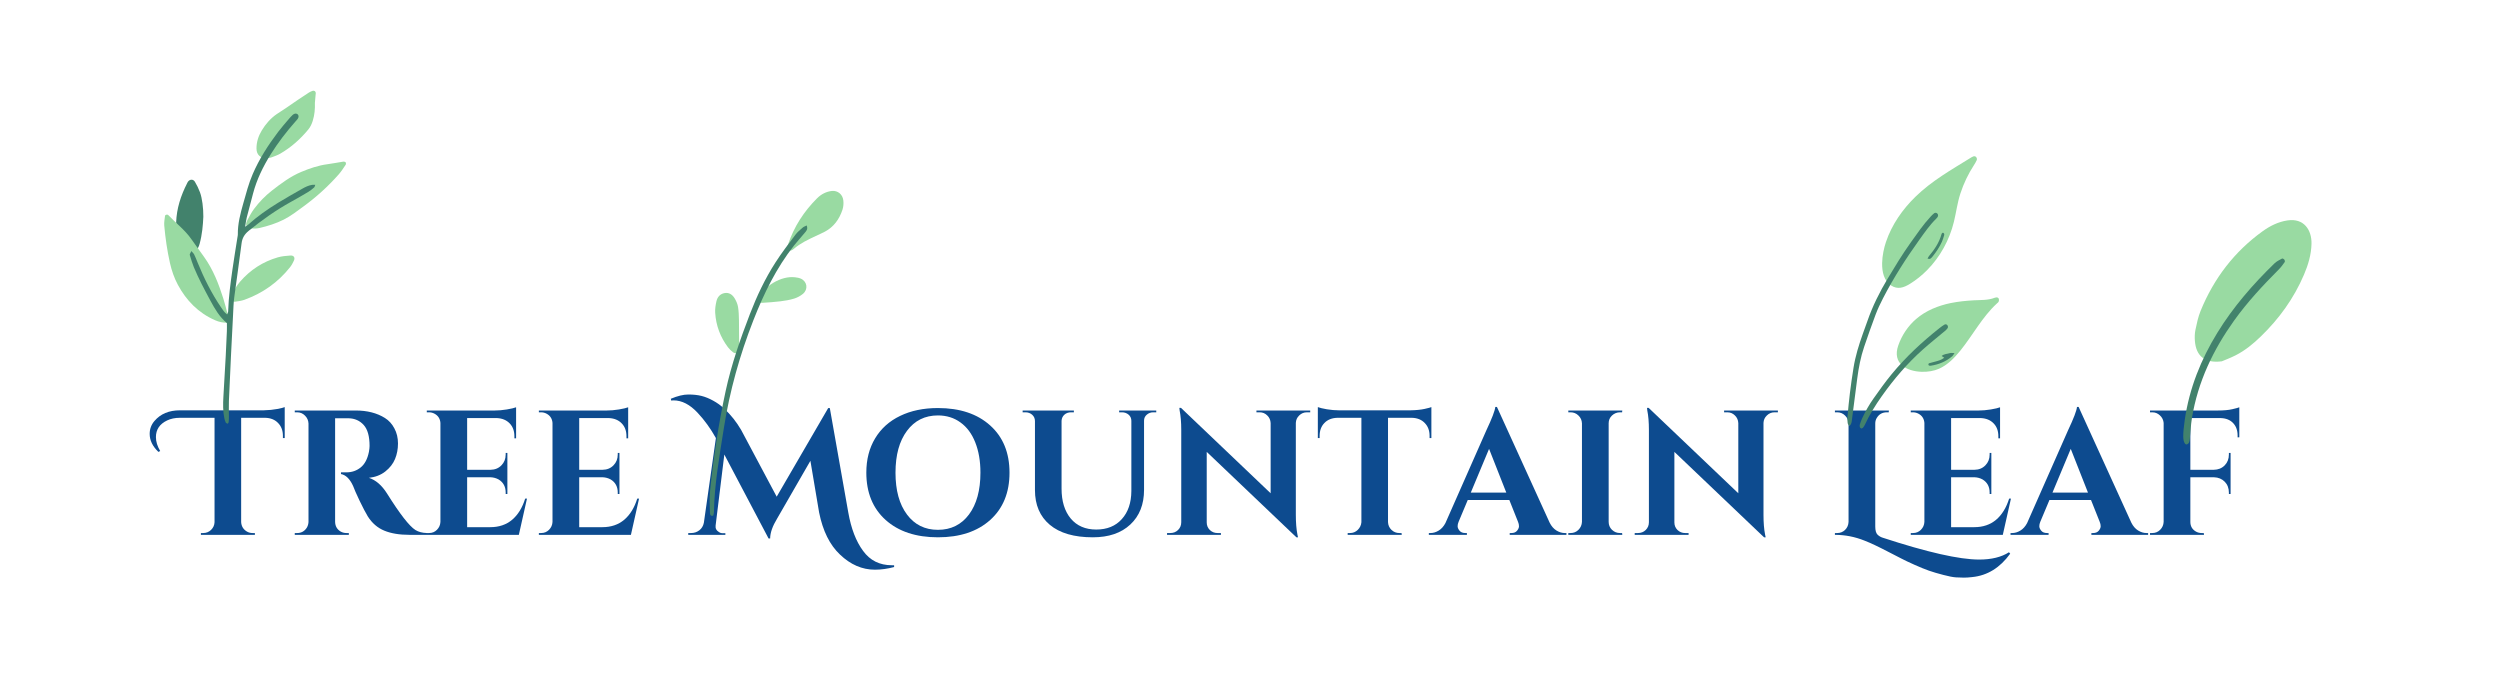 <svg xmlns="http://www.w3.org/2000/svg" xmlns:xlink="http://www.w3.org/1999/xlink" width="550" zoomAndPan="magnify" viewBox="0 0 412.5 112.5" height="150" preserveAspectRatio="xMidYMid meet" version="1.0"><defs><g/><clipPath id="2b4612a77f"><path d="M 27.059 35 L 38 35 L 38 54 L 27.059 54 Z M 27.059 35 " clip-rule="nonzero"/></clipPath><clipPath id="94ae7e6334"><path d="M 40 26 L 57.105 26 L 57.105 38 L 40 38 Z M 40 26 " clip-rule="nonzero"/></clipPath><clipPath id="07517d75e5"><path d="M 42 14.855 L 53 14.855 L 53 27 L 42 27 Z M 42 14.855 " clip-rule="nonzero"/></clipPath><clipPath id="fe4fdf86e7"><path d="M 31 18 L 53 18 L 53 69.945 L 31 69.945 Z M 31 18 " clip-rule="nonzero"/></clipPath><clipPath id="51d6197add"><path d="M 129 31 L 140 31 L 140 42 L 129 42 Z M 129 31 " clip-rule="nonzero"/></clipPath><clipPath id="5c204ad53e"><path d="M 119.379 30.145 L 139.363 31.512 L 135.605 86.477 L 115.617 85.109 Z M 119.379 30.145 " clip-rule="nonzero"/></clipPath><clipPath id="a2384971b9"><path d="M 119.379 30.145 L 139.363 31.512 L 135.605 86.477 L 115.617 85.109 Z M 119.379 30.145 " clip-rule="nonzero"/></clipPath><clipPath id="cce20e0bcd"><path d="M 119.379 30.145 L 139.363 31.512 L 135.605 86.477 L 115.617 85.109 Z M 119.379 30.145 " clip-rule="nonzero"/></clipPath><clipPath id="81344cd70e"><path d="M 117 48 L 122 48 L 122 59 L 117 59 Z M 117 48 " clip-rule="nonzero"/></clipPath><clipPath id="8597ddfd0e"><path d="M 119.379 30.145 L 139.363 31.512 L 135.605 86.477 L 115.617 85.109 Z M 119.379 30.145 " clip-rule="nonzero"/></clipPath><clipPath id="6801ca804b"><path d="M 119.379 30.145 L 139.363 31.512 L 135.605 86.477 L 115.617 85.109 Z M 119.379 30.145 " clip-rule="nonzero"/></clipPath><clipPath id="753cf9429e"><path d="M 119.379 30.145 L 139.363 31.512 L 135.605 86.477 L 115.617 85.109 Z M 119.379 30.145 " clip-rule="nonzero"/></clipPath><clipPath id="861dd29e50"><path d="M 124 45 L 134 45 L 134 50 L 124 50 Z M 124 45 " clip-rule="nonzero"/></clipPath><clipPath id="4b3275377d"><path d="M 119.379 30.145 L 139.363 31.512 L 135.605 86.477 L 115.617 85.109 Z M 119.379 30.145 " clip-rule="nonzero"/></clipPath><clipPath id="98844304dd"><path d="M 119.379 30.145 L 139.363 31.512 L 135.605 86.477 L 115.617 85.109 Z M 119.379 30.145 " clip-rule="nonzero"/></clipPath><clipPath id="5fb3a163e0"><path d="M 119.379 30.145 L 139.363 31.512 L 135.605 86.477 L 115.617 85.109 Z M 119.379 30.145 " clip-rule="nonzero"/></clipPath><clipPath id="0c1991c188"><path d="M 117 37 L 134 37 L 134 86 L 117 86 Z M 117 37 " clip-rule="nonzero"/></clipPath><clipPath id="d1a95548a3"><path d="M 119.379 30.145 L 139.363 31.512 L 135.605 86.477 L 115.617 85.109 Z M 119.379 30.145 " clip-rule="nonzero"/></clipPath><clipPath id="7135ca3fd4"><path d="M 119.379 30.145 L 139.363 31.512 L 135.605 86.477 L 115.617 85.109 Z M 119.379 30.145 " clip-rule="nonzero"/></clipPath><clipPath id="8b48f0a6f2"><path d="M 119.379 30.145 L 139.363 31.512 L 135.605 86.477 L 115.617 85.109 Z M 119.379 30.145 " clip-rule="nonzero"/></clipPath><clipPath id="a27c4589d6"><path d="M 310 25.691 L 327 25.691 L 327 48 L 310 48 Z M 310 25.691 " clip-rule="nonzero"/></clipPath><clipPath id="83062a3c1e"><path d="M 312 49 L 329.844 49 L 329.844 62 L 312 62 Z M 312 49 " clip-rule="nonzero"/></clipPath><clipPath id="ed9862cadb"><path d="M 304.805 35 L 320 35 L 320 70.77 L 304.805 70.77 Z M 304.805 35 " clip-rule="nonzero"/></clipPath><clipPath id="76e8285d79"><path d="M 306 53 L 322 53 L 322 70.77 L 306 70.77 Z M 306 53 " clip-rule="nonzero"/></clipPath><clipPath id="92c5f673ea"><path d="M 362 36 L 382 36 L 382 60 L 362 60 Z M 362 36 " clip-rule="nonzero"/></clipPath><clipPath id="a3cf11aad9"><path d="M 356.324 38.641 L 381.203 35.797 L 385.184 70.629 L 360.301 73.473 Z M 356.324 38.641 " clip-rule="nonzero"/></clipPath><clipPath id="4363ea471b"><path d="M 356.324 38.641 L 381.203 35.797 L 385.184 70.629 L 360.301 73.473 Z M 356.324 38.641 " clip-rule="nonzero"/></clipPath><clipPath id="c54e103043"><path d="M 356.324 38.641 L 381.203 35.797 L 385.184 70.629 L 360.301 73.473 Z M 356.324 38.641 " clip-rule="nonzero"/></clipPath><clipPath id="a2777d8896"><path d="M 360 42 L 378 42 L 378 74 L 360 74 Z M 360 42 " clip-rule="nonzero"/></clipPath><clipPath id="d4a629066b"><path d="M 356.324 38.641 L 381.203 35.797 L 385.184 70.629 L 360.301 73.473 Z M 356.324 38.641 " clip-rule="nonzero"/></clipPath><clipPath id="4b0eb9049d"><path d="M 356.324 38.641 L 381.203 35.797 L 385.184 70.629 L 360.301 73.473 Z M 356.324 38.641 " clip-rule="nonzero"/></clipPath><clipPath id="8c17c86a0d"><path d="M 356.324 38.641 L 381.203 35.797 L 385.184 70.629 L 360.301 73.473 Z M 356.324 38.641 " clip-rule="nonzero"/></clipPath></defs><g fill="#0d4b8f" fill-opacity="1"><g transform="translate(26.868, 88.249)"><g><path d="M -0.734 -13.688 C -1.691 -14.602 -2.172 -15.594 -2.172 -16.656 C -2.172 -17.469 -1.906 -18.18 -1.375 -18.797 C -0.375 -19.961 1.02 -20.547 2.812 -20.547 L 16.625 -20.547 C 17.477 -20.566 18.227 -20.641 18.875 -20.766 C 19.52 -20.891 19.93 -20.992 20.109 -21.078 L 20.109 -15.969 L 19.812 -15.969 L 19.812 -16.328 C 19.812 -17.203 19.547 -17.91 19.016 -18.453 C 18.492 -19.004 17.785 -19.289 16.891 -19.312 L 12.922 -19.312 L 12.922 -2.109 C 12.961 -1.41 13.285 -0.883 13.891 -0.531 C 14.172 -0.375 14.477 -0.297 14.812 -0.297 L 15.188 -0.297 L 15.188 0 L 6.281 0 L 6.281 -0.297 L 6.656 -0.297 C 7.164 -0.297 7.598 -0.469 7.953 -0.812 C 8.316 -1.164 8.508 -1.586 8.531 -2.078 L 8.531 -19.312 L 2.812 -19.312 C 2.008 -19.312 1.305 -19.164 0.703 -18.875 C -0.523 -18.289 -1.141 -17.375 -1.141 -16.125 C -1.141 -15.383 -0.906 -14.617 -0.438 -13.828 Z M -0.734 -13.688 "/></g></g></g><g fill="#0d4b8f" fill-opacity="1"><g transform="translate(47.324, 88.249)"><g><path d="M 9.328 -19.234 L 8.062 -19.234 C 8.02 -19.234 7.988 -19.234 7.969 -19.234 L 7.969 -2.141 C 7.988 -1.422 8.301 -0.883 8.906 -0.531 C 9.195 -0.375 9.508 -0.297 9.844 -0.297 L 10.234 -0.297 L 10.234 0 L 1.312 0 L 1.312 -0.297 L 1.703 -0.297 C 2.398 -0.297 2.938 -0.598 3.312 -1.203 C 3.469 -1.473 3.555 -1.773 3.578 -2.109 L 3.578 -18.375 C 3.555 -18.883 3.363 -19.316 3 -19.672 C 2.645 -20.035 2.211 -20.219 1.703 -20.219 L 1.312 -20.219 L 1.312 -20.516 L 11.375 -20.516 C 13.27 -20.516 14.875 -20.102 16.188 -19.281 C 16.844 -18.875 17.363 -18.301 17.75 -17.562 C 18.145 -16.832 18.344 -16.004 18.344 -15.078 C 18.344 -14.148 18.18 -13.297 17.859 -12.516 C 17.535 -11.734 17 -11.047 16.25 -10.453 C 15.5 -9.867 14.598 -9.52 13.547 -9.406 C 14.68 -9.039 15.676 -8.18 16.531 -6.828 C 18.645 -3.453 20.207 -1.441 21.219 -0.797 C 21.727 -0.484 22.363 -0.316 23.125 -0.297 L 23.125 0 L 20.25 0 C 18.594 0 17.207 -0.227 16.094 -0.688 C 14.977 -1.145 14.066 -1.93 13.359 -3.047 C 13.016 -3.617 12.566 -4.473 12.016 -5.609 C 11.473 -6.754 11.113 -7.57 10.938 -8.062 C 10.406 -9.227 9.738 -9.883 8.938 -10.031 L 8.938 -10.312 L 9.844 -10.312 C 10.727 -10.312 11.504 -10.578 12.172 -11.109 C 12.848 -11.641 13.305 -12.5 13.547 -13.688 C 13.617 -14.094 13.656 -14.414 13.656 -14.656 C 13.656 -16.258 13.332 -17.414 12.688 -18.125 C 12.039 -18.844 11.211 -19.211 10.203 -19.234 C 10.004 -19.234 9.711 -19.234 9.328 -19.234 Z M 9.328 -19.234 "/></g></g></g><g fill="#0d4b8f" fill-opacity="1"><g transform="translate(69.187, 88.249)"><g><path d="M 1.609 -0.297 C 2.117 -0.297 2.551 -0.473 2.906 -0.828 C 3.27 -1.191 3.461 -1.629 3.484 -2.141 L 3.484 -18.469 C 3.43 -19.156 3.109 -19.66 2.516 -19.984 C 2.223 -20.141 1.922 -20.219 1.609 -20.219 L 1.234 -20.219 L 1.234 -20.516 L 12.453 -20.516 C 13.055 -20.516 13.719 -20.57 14.438 -20.688 C 15.164 -20.812 15.676 -20.93 15.969 -21.047 L 15.969 -15.922 L 15.688 -15.922 L 15.688 -16.266 C 15.688 -17.148 15.426 -17.859 14.906 -18.391 C 14.383 -18.93 13.688 -19.223 12.812 -19.266 L 7.891 -19.266 L 7.891 -10.734 L 11.75 -10.734 C 12.477 -10.742 13.078 -10.988 13.547 -11.469 C 14.016 -11.945 14.25 -12.539 14.25 -13.25 L 14.25 -13.516 L 14.531 -13.516 L 14.531 -6.734 L 14.25 -6.734 L 14.25 -6.969 C 14.25 -7.945 13.859 -8.672 13.078 -9.141 C 12.68 -9.359 12.25 -9.477 11.781 -9.5 L 7.891 -9.5 L 7.891 -1.266 L 11.719 -1.266 C 13.145 -1.266 14.344 -1.672 15.312 -2.484 C 16.281 -3.305 17 -4.473 17.469 -5.984 L 17.766 -5.984 L 16.422 0 L 1.234 0 L 1.234 -0.297 Z M 1.609 -0.297 "/></g></g></g><g fill="#0d4b8f" fill-opacity="1"><g transform="translate(87.679, 88.249)"><g><path d="M 1.609 -0.297 C 2.117 -0.297 2.551 -0.473 2.906 -0.828 C 3.27 -1.191 3.461 -1.629 3.484 -2.141 L 3.484 -18.469 C 3.43 -19.156 3.109 -19.66 2.516 -19.984 C 2.223 -20.141 1.922 -20.219 1.609 -20.219 L 1.234 -20.219 L 1.234 -20.516 L 12.453 -20.516 C 13.055 -20.516 13.719 -20.57 14.438 -20.688 C 15.164 -20.812 15.676 -20.93 15.969 -21.047 L 15.969 -15.922 L 15.688 -15.922 L 15.688 -16.266 C 15.688 -17.148 15.426 -17.859 14.906 -18.391 C 14.383 -18.93 13.688 -19.223 12.812 -19.266 L 7.891 -19.266 L 7.891 -10.734 L 11.75 -10.734 C 12.477 -10.742 13.078 -10.988 13.547 -11.469 C 14.016 -11.945 14.25 -12.539 14.25 -13.25 L 14.25 -13.516 L 14.531 -13.516 L 14.531 -6.734 L 14.25 -6.734 L 14.25 -6.969 C 14.25 -7.945 13.859 -8.672 13.078 -9.141 C 12.68 -9.359 12.25 -9.477 11.781 -9.5 L 7.891 -9.5 L 7.891 -1.266 L 11.719 -1.266 C 13.145 -1.266 14.344 -1.672 15.312 -2.484 C 16.281 -3.305 17 -4.473 17.469 -5.984 L 17.766 -5.984 L 16.422 0 L 1.234 0 L 1.234 -0.297 Z M 1.609 -0.297 "/></g></g></g><g fill="#0d4b8f" fill-opacity="1"><g transform="translate(106.171, 88.249)"><g/></g></g><g fill="#0d4b8f" fill-opacity="1"><g transform="translate(113.498, 88.249)"><g><path d="M -2.812 -22.453 C -1.695 -22.922 -0.734 -23.156 0.078 -23.156 C 0.898 -23.156 1.625 -23.078 2.25 -22.922 C 2.875 -22.766 3.516 -22.504 4.172 -22.141 C 4.828 -21.785 5.441 -21.344 6.016 -20.812 C 7.109 -19.781 8.035 -18.609 8.797 -17.297 L 14.656 -6.297 L 23.156 -20.922 L 23.422 -20.922 L 26.469 -3.688 C 26.938 -1.031 27.75 1.078 28.906 2.641 C 30.051 4.223 31.633 5.016 33.656 5.016 C 33.789 5.016 33.914 5.016 34.031 5.016 L 34.031 5.312 C 32.957 5.602 31.898 5.75 30.859 5.75 C 28.754 5.75 26.832 4.914 25.094 3.25 C 23.414 1.664 22.27 -0.645 21.656 -3.688 L 20.219 -12.219 L 14.719 -2.672 C 13.969 -1.441 13.586 -0.352 13.578 0.594 L 13.312 0.594 L 6.016 -13.25 L 4.578 -1.531 C 4.516 -1.07 4.707 -0.707 5.156 -0.438 C 5.332 -0.32 5.52 -0.266 5.719 -0.266 L 6.188 -0.266 L 6.188 0 L 0.062 0 L 0.062 -0.297 L 0.531 -0.297 C 1.039 -0.297 1.492 -0.445 1.891 -0.75 C 2.285 -1.051 2.535 -1.469 2.641 -2 L 4.625 -15.969 C 3.75 -17.539 2.742 -18.93 1.609 -20.141 C 0.336 -21.504 -0.988 -22.188 -2.375 -22.188 C -2.508 -22.188 -2.633 -22.176 -2.75 -22.156 Z M -2.812 -22.453 "/></g></g></g><g fill="#0d4b8f" fill-opacity="1"><g transform="translate(141.866, 88.249)"><g><path d="M 12.891 -20.922 C 16.516 -20.922 19.391 -19.961 21.516 -18.047 C 23.641 -16.141 24.703 -13.539 24.703 -10.25 C 24.703 -6.969 23.641 -4.367 21.516 -2.453 C 19.391 -0.547 16.516 0.406 12.891 0.406 C 9.273 0.406 6.398 -0.547 4.266 -2.453 C 2.141 -4.367 1.078 -6.973 1.078 -10.266 C 1.078 -12.43 1.562 -14.316 2.531 -15.922 C 3.5 -17.535 4.875 -18.77 6.656 -19.625 C 8.438 -20.488 10.516 -20.922 12.891 -20.922 Z M 7.781 -3.359 C 9.039 -1.672 10.742 -0.828 12.891 -0.828 C 15.047 -0.828 16.754 -1.672 18.016 -3.359 C 19.273 -5.047 19.906 -7.348 19.906 -10.266 C 19.906 -12.172 19.617 -13.836 19.047 -15.266 C 18.484 -16.691 17.672 -17.785 16.609 -18.547 C 15.555 -19.316 14.316 -19.703 12.891 -19.703 C 10.742 -19.703 9.039 -18.852 7.781 -17.156 C 6.52 -15.469 5.891 -13.164 5.891 -10.25 C 5.891 -7.344 6.52 -5.047 7.781 -3.359 Z M 7.781 -3.359 "/></g></g></g><g fill="#0d4b8f" fill-opacity="1"><g transform="translate(167.627, 88.249)"><g><path d="M 23.156 -20.219 L 22.656 -20.219 C 22.25 -20.219 21.895 -20.086 21.594 -19.828 C 21.289 -19.566 21.141 -19.238 21.141 -18.844 L 21.141 -7.422 C 21.141 -5.016 20.383 -3.109 18.875 -1.703 C 17.375 -0.297 15.312 0.406 12.688 0.406 C 9.602 0.406 7.238 -0.281 5.594 -1.656 C 3.957 -3.031 3.141 -4.941 3.141 -7.391 L 3.141 -18.766 C 3.141 -19.191 2.988 -19.539 2.688 -19.812 C 2.383 -20.082 2.016 -20.219 1.578 -20.219 L 1.109 -20.219 L 1.109 -20.516 L 9.562 -20.516 L 9.562 -20.219 L 9.094 -20.219 C 8.656 -20.219 8.289 -20.086 8 -19.828 C 7.707 -19.566 7.551 -19.227 7.531 -18.812 L 7.531 -7.625 C 7.531 -5.551 8.035 -3.906 9.047 -2.688 C 10.066 -1.477 11.469 -0.875 13.25 -0.875 C 15.031 -0.875 16.438 -1.445 17.469 -2.594 C 18.508 -3.738 19.035 -5.285 19.047 -7.234 L 19.047 -18.812 C 19.047 -19.227 18.895 -19.566 18.594 -19.828 C 18.289 -20.086 17.926 -20.219 17.5 -20.219 L 17.031 -20.219 L 17.031 -20.516 L 23.156 -20.516 Z M 23.156 -20.219 "/></g></g></g><g fill="#0d4b8f" fill-opacity="1"><g transform="translate(191.687, 88.249)"><g><path d="M 23.953 -20.219 C 23.461 -20.219 23.039 -20.047 22.688 -19.703 C 22.332 -19.367 22.145 -18.957 22.125 -18.469 L 22.125 -3.344 C 22.125 -2.031 22.211 -0.926 22.391 -0.031 L 22.484 0.406 L 22.219 0.406 L 7.422 -13.688 L 7.422 -2.047 C 7.422 -1.555 7.594 -1.141 7.938 -0.797 C 8.289 -0.461 8.711 -0.297 9.203 -0.297 L 9.766 -0.297 L 9.766 0 L 0.875 0 L 0.875 -0.297 L 1.406 -0.297 C 1.914 -0.297 2.344 -0.461 2.688 -0.797 C 3.039 -1.141 3.219 -1.566 3.219 -2.078 L 3.219 -17.297 C 3.219 -18.586 3.129 -19.66 2.953 -20.516 L 2.906 -20.953 L 3.172 -20.953 L 17.969 -6.859 L 17.969 -18.438 C 17.945 -18.945 17.758 -19.367 17.406 -19.703 C 17.062 -20.047 16.645 -20.219 16.156 -20.219 L 15.625 -20.219 L 15.625 -20.516 L 24.5 -20.516 L 24.5 -20.219 Z M 23.953 -20.219 "/></g></g></g><g fill="#0d4b8f" fill-opacity="1"><g transform="translate(217.037, 88.249)"><g><path d="M 11.984 -19.312 L 11.984 -2.109 C 12.004 -1.598 12.195 -1.164 12.562 -0.812 C 12.926 -0.469 13.359 -0.297 13.859 -0.297 L 14.219 -0.297 L 14.25 0 L 5.328 0 L 5.328 -0.297 L 5.719 -0.297 C 6.207 -0.297 6.629 -0.469 6.984 -0.812 C 7.348 -1.164 7.551 -1.586 7.594 -2.078 L 7.594 -19.312 L 3.641 -19.312 C 2.734 -19.289 2.016 -19.004 1.484 -18.453 C 0.961 -17.91 0.703 -17.203 0.703 -16.328 L 0.703 -15.969 L 0.406 -15.969 L 0.406 -21.078 C 0.688 -20.961 1.18 -20.844 1.891 -20.719 C 2.598 -20.602 3.258 -20.547 3.875 -20.547 L 15.688 -20.547 C 16.645 -20.566 17.426 -20.645 18.031 -20.781 C 18.633 -20.914 19.004 -21.016 19.141 -21.078 L 19.141 -15.969 L 18.844 -15.969 L 18.844 -16.328 C 18.844 -17.203 18.578 -17.91 18.047 -18.453 C 17.523 -19.004 16.816 -19.289 15.922 -19.312 Z M 11.984 -19.312 "/></g></g></g><g fill="#0d4b8f" fill-opacity="1"><g transform="translate(236.555, 88.249)"><g><path d="M 21.641 -0.297 L 21.906 -0.297 L 21.906 0 L 12.547 0 L 12.547 -0.297 L 12.812 -0.297 C 13.238 -0.297 13.555 -0.426 13.766 -0.688 C 13.973 -0.945 14.078 -1.191 14.078 -1.422 C 14.078 -1.66 14.023 -1.898 13.922 -2.141 L 12.484 -5.75 L 5.625 -5.75 L 4.109 -2.141 C 4.004 -1.891 3.953 -1.648 3.953 -1.422 C 3.953 -1.191 4.055 -0.945 4.266 -0.688 C 4.473 -0.426 4.801 -0.297 5.25 -0.297 L 5.484 -0.297 L 5.484 0 L -0.797 0 L -0.797 -0.297 L -0.531 -0.297 C -0.07 -0.297 0.379 -0.43 0.828 -0.703 C 1.273 -0.973 1.645 -1.383 1.938 -1.938 L 8.703 -17.266 C 9.617 -19.203 10.109 -20.484 10.172 -21.109 L 10.438 -21.109 L 19.141 -2 C 19.43 -1.426 19.801 -1 20.25 -0.719 C 20.707 -0.438 21.172 -0.297 21.641 -0.297 Z M 6.125 -6.969 L 11.984 -6.969 L 9.141 -14.188 Z M 6.125 -6.969 "/></g></g></g><g fill="#0d4b8f" fill-opacity="1"><g transform="translate(257.538, 88.249)"><g><path d="M 1.609 -0.297 C 2.117 -0.297 2.551 -0.473 2.906 -0.828 C 3.27 -1.191 3.461 -1.629 3.484 -2.141 L 3.484 -18.406 C 3.461 -18.914 3.27 -19.344 2.906 -19.688 C 2.551 -20.039 2.117 -20.219 1.609 -20.219 L 1.234 -20.219 L 1.234 -20.516 L 10.141 -20.516 L 10.109 -20.219 L 9.766 -20.219 C 9.254 -20.219 8.812 -20.039 8.438 -19.688 C 8.07 -19.344 7.891 -18.914 7.891 -18.406 L 7.891 -2.141 C 7.891 -1.629 8.07 -1.191 8.438 -0.828 C 8.812 -0.473 9.254 -0.297 9.766 -0.297 L 10.109 -0.297 L 10.141 0 L 1.234 0 L 1.234 -0.297 Z M 1.609 -0.297 "/></g></g></g><g fill="#0d4b8f" fill-opacity="1"><g transform="translate(268.851, 88.249)"><g><path d="M 23.953 -20.219 C 23.461 -20.219 23.039 -20.047 22.688 -19.703 C 22.332 -19.367 22.145 -18.957 22.125 -18.469 L 22.125 -3.344 C 22.125 -2.031 22.211 -0.926 22.391 -0.031 L 22.484 0.406 L 22.219 0.406 L 7.422 -13.688 L 7.422 -2.047 C 7.422 -1.555 7.594 -1.141 7.938 -0.797 C 8.289 -0.461 8.711 -0.297 9.203 -0.297 L 9.766 -0.297 L 9.766 0 L 0.875 0 L 0.875 -0.297 L 1.406 -0.297 C 1.914 -0.297 2.344 -0.461 2.688 -0.797 C 3.039 -1.141 3.219 -1.566 3.219 -2.078 L 3.219 -17.297 C 3.219 -18.586 3.129 -19.66 2.953 -20.516 L 2.906 -20.953 L 3.172 -20.953 L 17.969 -6.859 L 17.969 -18.438 C 17.945 -18.945 17.758 -19.367 17.406 -19.703 C 17.062 -20.047 16.645 -20.219 16.156 -20.219 L 15.625 -20.219 L 15.625 -20.516 L 24.5 -20.516 L 24.5 -20.219 Z M 23.953 -20.219 "/></g></g></g><g fill="#0d4b8f" fill-opacity="1"><g transform="translate(294.201, 88.249)"><g/></g></g><g fill="#0d4b8f" fill-opacity="1"><g transform="translate(301.527, 88.249)"><g><path d="M 25.031 4.078 C 27.062 4.078 28.703 3.676 29.953 2.875 L 30.156 3.109 C 28.477 5.43 26.391 6.719 23.891 6.969 C 23.359 7.031 22.898 7.062 22.516 7.062 C 22.141 7.062 21.703 7.047 21.203 7.016 C 20.703 6.984 20.004 6.848 19.109 6.609 C 18.211 6.379 17.422 6.145 16.734 5.906 C 16.055 5.664 15.266 5.344 14.359 4.938 C 13.461 4.539 12.719 4.188 12.125 3.875 C 11.539 3.57 10.844 3.211 10.031 2.797 C 9.227 2.379 8.52 2.023 7.906 1.734 C 7.301 1.441 6.719 1.188 6.156 0.969 C 4.551 0.32 2.91 0 1.234 0 L 1.234 -0.297 L 1.609 -0.297 C 2.117 -0.297 2.551 -0.469 2.906 -0.812 C 3.27 -1.164 3.461 -1.609 3.484 -2.141 L 3.484 -18.375 C 3.461 -18.906 3.27 -19.344 2.906 -19.688 C 2.551 -20.039 2.117 -20.219 1.609 -20.219 L 1.234 -20.219 L 1.234 -20.516 L 10.141 -20.516 L 10.109 -20.219 L 9.812 -20.219 C 9.07 -20.219 8.52 -19.914 8.156 -19.312 C 7.977 -19.039 7.891 -18.727 7.891 -18.375 L 7.891 -1.375 C 7.891 -0.727 8.016 -0.281 8.266 -0.031 C 8.516 0.207 8.797 0.375 9.109 0.469 C 16.461 2.875 21.77 4.078 25.031 4.078 Z M 25.031 4.078 "/></g></g></g><g fill="#0d4b8f" fill-opacity="1"><g transform="translate(314.041, 88.249)"><g><path d="M 1.609 -0.297 C 2.117 -0.297 2.551 -0.473 2.906 -0.828 C 3.27 -1.191 3.461 -1.629 3.484 -2.141 L 3.484 -18.469 C 3.43 -19.156 3.109 -19.66 2.516 -19.984 C 2.223 -20.141 1.922 -20.219 1.609 -20.219 L 1.234 -20.219 L 1.234 -20.516 L 12.453 -20.516 C 13.055 -20.516 13.719 -20.57 14.438 -20.688 C 15.164 -20.812 15.676 -20.93 15.969 -21.047 L 15.969 -15.922 L 15.688 -15.922 L 15.688 -16.266 C 15.688 -17.148 15.426 -17.859 14.906 -18.391 C 14.383 -18.93 13.688 -19.223 12.812 -19.266 L 7.891 -19.266 L 7.891 -10.734 L 11.75 -10.734 C 12.477 -10.742 13.078 -10.988 13.547 -11.469 C 14.016 -11.945 14.25 -12.539 14.25 -13.25 L 14.25 -13.516 L 14.531 -13.516 L 14.531 -6.734 L 14.25 -6.734 L 14.25 -6.969 C 14.25 -7.945 13.859 -8.672 13.078 -9.141 C 12.68 -9.359 12.25 -9.477 11.781 -9.5 L 7.891 -9.5 L 7.891 -1.266 L 11.719 -1.266 C 13.145 -1.266 14.344 -1.672 15.312 -2.484 C 16.281 -3.305 17 -4.473 17.469 -5.984 L 17.766 -5.984 L 16.422 0 L 1.234 0 L 1.234 -0.297 Z M 1.609 -0.297 "/></g></g></g><g fill="#0d4b8f" fill-opacity="1"><g transform="translate(332.533, 88.249)"><g><path d="M 21.641 -0.297 L 21.906 -0.297 L 21.906 0 L 12.547 0 L 12.547 -0.297 L 12.812 -0.297 C 13.238 -0.297 13.555 -0.426 13.766 -0.688 C 13.973 -0.945 14.078 -1.191 14.078 -1.422 C 14.078 -1.66 14.023 -1.898 13.922 -2.141 L 12.484 -5.75 L 5.625 -5.75 L 4.109 -2.141 C 4.004 -1.891 3.953 -1.648 3.953 -1.422 C 3.953 -1.191 4.055 -0.945 4.266 -0.688 C 4.473 -0.426 4.801 -0.297 5.25 -0.297 L 5.484 -0.297 L 5.484 0 L -0.797 0 L -0.797 -0.297 L -0.531 -0.297 C -0.07 -0.297 0.379 -0.43 0.828 -0.703 C 1.273 -0.973 1.645 -1.383 1.938 -1.938 L 8.703 -17.266 C 9.617 -19.203 10.109 -20.484 10.172 -21.109 L 10.438 -21.109 L 19.141 -2 C 19.43 -1.426 19.801 -1 20.25 -0.719 C 20.707 -0.438 21.172 -0.297 21.641 -0.297 Z M 6.125 -6.969 L 11.984 -6.969 L 9.141 -14.188 Z M 6.125 -6.969 "/></g></g></g><g fill="#0d4b8f" fill-opacity="1"><g transform="translate(353.517, 88.249)"><g><path d="M 7.891 -19.266 L 7.891 -10.734 L 11.75 -10.734 C 12.477 -10.742 13.078 -10.984 13.547 -11.453 C 14.016 -11.93 14.25 -12.531 14.25 -13.25 L 14.25 -13.516 L 14.531 -13.516 L 14.531 -6.734 L 14.25 -6.734 L 14.25 -6.969 C 14.25 -7.695 14.02 -8.297 13.562 -8.766 C 13.102 -9.234 12.508 -9.477 11.781 -9.5 L 7.891 -9.5 L 7.891 -2.141 C 7.891 -1.422 8.203 -0.883 8.828 -0.531 C 9.117 -0.375 9.43 -0.297 9.766 -0.297 L 10.109 -0.297 L 10.141 0 L 1.234 0 L 1.234 -0.297 L 1.609 -0.297 C 2.117 -0.297 2.551 -0.473 2.906 -0.828 C 3.27 -1.191 3.461 -1.629 3.484 -2.141 L 3.484 -18.469 C 3.441 -18.957 3.238 -19.367 2.875 -19.703 C 2.52 -20.047 2.098 -20.219 1.609 -20.219 L 1.234 -20.219 L 1.234 -20.516 L 12.453 -20.516 C 13.41 -20.516 14.203 -20.586 14.828 -20.734 C 15.453 -20.879 15.832 -20.984 15.969 -21.047 L 15.969 -16.094 L 15.688 -16.094 L 15.688 -16.391 C 15.688 -17.242 15.438 -17.93 14.938 -18.453 C 14.438 -18.973 13.754 -19.242 12.891 -19.266 Z M 7.891 -19.266 "/></g></g></g><path fill="#42826c" d="M 33.551 35.754 C 33.492 37.117 33.359 38.688 32.941 40.219 C 32.879 40.457 32.789 40.699 32.668 40.914 C 32.516 41.172 32.141 41.25 31.891 41.074 C 31.652 40.91 31.43 40.711 31.246 40.496 C 30.41 39.527 29.75 38.449 29.207 37.309 C 29.117 37.121 29.062 36.898 29.066 36.695 C 29.141 34.398 29.836 32.262 30.883 30.223 C 30.918 30.16 30.941 30.09 30.98 30.031 C 31.289 29.555 31.859 29.508 32.156 29.988 C 32.492 30.539 32.773 31.129 32.996 31.73 C 33.359 32.703 33.559 34.312 33.551 35.754 " fill-opacity="1" fill-rule="nonzero"/><g clip-path="url(#2b4612a77f)"><path fill="#99daa2" d="M 37.566 53.242 C 36.812 53.277 36.148 53.125 35.5 52.844 C 32.715 51.625 30.754 49.59 29.359 47.012 C 28.742 45.867 28.324 44.645 28.039 43.379 C 27.582 41.348 27.289 39.293 27.102 37.227 C 27.055 36.699 27.164 36.16 27.227 35.629 C 27.254 35.422 27.621 35.332 27.77 35.492 C 29.016 36.812 30.492 37.922 31.543 39.418 C 32.254 40.422 32.977 41.418 33.691 42.418 C 35.184 44.504 36.082 46.848 36.844 49.246 C 37.105 50.066 37.309 50.902 37.527 51.734 C 37.645 52.188 37.75 52.641 37.566 53.242 " fill-opacity="1" fill-rule="nonzero"/></g><g clip-path="url(#94ae7e6334)"><path fill="#99daa2" d="M 42.148 37.707 C 41.879 37.707 41.805 37.715 41.73 37.707 C 40.586 37.617 40.391 37.133 40.82 36.312 C 41.156 35.68 41.5 35.039 41.926 34.461 C 42.773 33.324 43.758 32.309 44.891 31.426 C 46.395 30.258 47.914 29.117 49.699 28.367 C 51.094 27.781 52.52 27.293 54.039 27.094 C 54.918 26.98 55.789 26.797 56.668 26.664 C 56.785 26.648 56.98 26.711 57.039 26.797 C 57.102 26.891 57.098 27.094 57.031 27.191 C 56.668 27.727 56.32 28.285 55.891 28.77 C 54.156 30.738 52.215 32.496 50.082 34.059 C 49.02 34.836 47.984 35.648 46.793 36.246 C 45.535 36.879 44.203 37.293 42.832 37.617 C 42.547 37.688 42.246 37.695 42.148 37.707 " fill-opacity="1" fill-rule="nonzero"/></g><g clip-path="url(#07517d75e5)"><path fill="#99daa2" d="M 51.957 16.98 C 51.992 17.961 51.91 18.953 51.605 19.926 C 51.441 20.449 51.227 20.934 50.875 21.359 C 49.57 22.945 48.055 24.301 46.258 25.344 C 45.816 25.598 45.324 25.773 44.844 25.953 C 44.605 26.043 44.34 26.086 44.086 26.098 C 42.984 26.148 42.316 25.547 42.32 24.492 C 42.32 23.43 42.637 22.438 43.188 21.531 C 43.828 20.473 44.629 19.535 45.676 18.816 C 46.156 18.484 46.66 18.18 47.145 17.852 C 47.812 17.402 48.469 16.938 49.137 16.484 C 49.742 16.074 50.352 15.672 50.969 15.273 C 51.152 15.156 51.359 15.07 51.566 14.992 C 51.832 14.891 52.102 15.074 52.105 15.352 C 52.105 15.492 52.074 15.633 52.062 15.777 C 52.027 16.168 51.992 16.562 51.957 16.98 " fill-opacity="1" fill-rule="nonzero"/></g><path fill="#99daa2" d="M 38.254 49.039 C 38.285 48.93 38.352 48.652 38.449 48.383 C 38.711 47.668 39.133 47.031 39.633 46.453 C 41.289 44.539 43.355 43.188 45.832 42.465 C 46.496 42.273 47.211 42.211 47.91 42.16 C 48.473 42.121 48.727 42.496 48.496 43 C 48.32 43.391 48.109 43.777 47.84 44.113 C 45.871 46.586 43.363 48.367 40.344 49.461 C 39.863 49.633 39.34 49.707 38.828 49.777 C 38.41 49.84 38.215 49.621 38.254 49.039 " fill-opacity="1" fill-rule="nonzero"/><g clip-path="url(#fe4fdf86e7)"><path fill="#42826c" d="M 52.02 30.496 C 51.938 30.695 51.922 30.848 51.836 30.926 C 51.531 31.188 51.223 31.449 50.879 31.656 C 49.938 32.223 48.98 32.77 48.016 33.301 C 45.531 34.676 43.234 36.301 41.043 38.078 C 40.355 38.637 39.965 39.27 39.859 40.16 C 39.496 43.109 39.043 46.047 38.66 48.992 C 38.531 49.984 38.504 50.992 38.453 51.992 C 38.336 54.176 38.227 56.355 38.121 58.535 C 38 61.074 37.871 63.613 37.77 66.152 C 37.734 67.047 37.773 67.941 37.773 68.84 C 37.773 69.125 37.75 69.41 37.723 69.691 C 37.719 69.75 37.648 69.805 37.566 69.918 C 37.461 69.855 37.293 69.816 37.25 69.723 C 37.141 69.5 37.066 69.254 37.016 69.012 C 36.77 67.844 36.793 66.664 36.859 65.48 C 36.988 63.23 37.121 60.977 37.246 58.727 C 37.316 57.367 37.379 56.008 37.434 54.648 C 37.453 54.223 37.438 53.797 37.438 53.312 C 36.234 52.312 35.453 50.98 34.715 49.605 C 33.742 47.793 32.773 45.98 31.984 44.086 C 31.727 43.457 31.539 42.801 31.336 42.152 C 31.273 41.949 31.301 41.934 31.578 41.426 C 31.75 41.629 31.941 41.797 32.047 42.004 C 32.254 42.422 32.418 42.863 32.594 43.293 C 33.652 45.898 34.906 48.406 36.5 50.75 C 36.762 51.133 37.004 51.539 37.473 51.887 C 37.547 51.672 37.641 51.523 37.645 51.371 C 37.719 49.043 38.031 46.734 38.359 44.43 C 38.613 42.66 38.906 40.891 39.184 39.121 C 39.203 38.98 39.246 38.84 39.242 38.695 C 39.215 36.922 39.668 35.219 40.148 33.531 C 40.609 31.914 41.023 30.281 41.699 28.723 C 42.777 26.223 44.238 23.953 45.883 21.777 C 46.449 21.027 47.078 20.32 47.688 19.598 C 47.875 19.379 48.074 19.164 48.289 18.965 C 48.562 18.711 48.863 18.676 49.086 18.836 C 49.305 18.992 49.328 19.328 49.125 19.609 C 48.996 19.785 48.844 19.941 48.699 20.105 C 47.234 21.773 45.887 23.516 44.711 25.395 C 43.418 27.461 42.359 29.613 41.746 31.961 C 41.406 33.277 41.039 34.59 40.707 35.91 C 40.594 36.355 40.551 36.816 40.453 37.414 C 40.691 37.25 40.816 37.184 40.914 37.098 C 42.434 35.719 44.117 34.547 45.867 33.469 C 47.18 32.66 48.531 31.91 49.867 31.145 C 50.379 30.852 50.91 30.59 51.504 30.5 C 51.641 30.48 51.785 30.496 52.02 30.496 " fill-opacity="1" fill-rule="nonzero"/></g><g clip-path="url(#51d6197add)"><g clip-path="url(#5c204ad53e)"><g clip-path="url(#a2384971b9)"><g clip-path="url(#cce20e0bcd)"><path fill="#99daa2" d="M 137.297 31.5 C 138.227 31.43 139.031 32.059 139.148 33.062 C 139.207 33.559 139.168 34.117 139.012 34.59 C 138.492 36.176 137.566 37.449 136.109 38.223 C 135.621 38.484 135.105 38.699 134.605 38.938 C 133.352 39.531 132.09 40.113 131.008 41.039 C 130.883 41.148 130.742 41.262 130.59 41.309 C 130.441 41.352 130.238 41.367 130.121 41.289 C 130.012 41.215 129.934 41.012 129.918 40.859 C 129.902 40.695 129.965 40.52 130.02 40.355 C 131.008 37.398 132.652 34.887 134.801 32.734 C 135.488 32.043 136.332 31.605 137.297 31.5 " fill-opacity="1" fill-rule="nonzero"/></g></g></g></g><g clip-path="url(#81344cd70e)"><g clip-path="url(#8597ddfd0e)"><g clip-path="url(#6801ca804b)"><g clip-path="url(#753cf9429e)"><path fill="#99daa2" d="M 121.992 57.418 C 121.945 58.191 121.43 58.488 120.949 58.121 C 120.645 57.887 120.352 57.613 120.117 57.301 C 118.859 55.633 118.137 53.723 118.004 51.594 C 117.969 50.973 118.07 50.324 118.211 49.711 C 118.375 48.988 118.836 48.484 119.562 48.355 C 120.301 48.227 120.852 48.621 121.219 49.23 C 121.477 49.656 121.695 50.152 121.777 50.648 C 121.898 51.379 121.914 52.137 121.93 52.883 C 121.953 54.152 121.945 55.422 121.957 56.691 C 121.961 56.98 121.984 57.27 121.992 57.418 " fill-opacity="1" fill-rule="nonzero"/></g></g></g></g><g clip-path="url(#861dd29e50)"><g clip-path="url(#4b3275377d)"><g clip-path="url(#98844304dd)"><g clip-path="url(#5fb3a163e0)"><path fill="#99daa2" d="M 125.012 49.852 C 124.98 49.566 124.953 49.496 124.973 49.453 C 126.047 47.172 128.906 45.465 131.199 45.754 C 131.523 45.793 131.863 45.848 132.156 45.984 C 133.199 46.461 133.379 47.746 132.477 48.492 C 132.055 48.84 131.539 49.113 131.027 49.27 C 130.293 49.496 129.527 49.621 128.766 49.715 C 127.789 49.836 126.801 49.902 125.816 49.965 C 125.559 49.98 125.293 49.895 125.012 49.852 " fill-opacity="1" fill-rule="nonzero"/></g></g></g></g><g clip-path="url(#0c1991c188)"><g clip-path="url(#d1a95548a3)"><g clip-path="url(#7135ca3fd4)"><g clip-path="url(#8b48f0a6f2)"><path fill="#42826c" d="M 133.105 37.199 C 133.352 37.859 133.012 38.137 132.773 38.426 C 132.195 39.133 131.574 39.797 131.012 40.512 C 128.086 44.227 126.027 48.453 124.293 52.883 C 122.055 58.602 120.402 64.496 119.445 70.59 C 118.719 75.227 117.879 79.855 117.797 84.578 C 117.797 84.742 117.723 84.91 117.684 85.074 C 117.301 85.219 117.148 84.945 117.145 84.676 C 117.117 83.461 117.035 82.234 117.156 81.031 C 117.715 75.488 118.551 69.988 119.727 64.543 C 120.672 60.168 122.141 55.973 123.734 51.82 C 124.879 48.848 126.23 45.988 127.938 43.328 C 128.953 41.742 130.105 40.246 131.234 38.742 C 131.57 38.289 132.023 37.93 132.445 37.555 C 132.605 37.41 132.824 37.344 133.105 37.199 " fill-opacity="1" fill-rule="nonzero"/></g></g></g></g><g clip-path="url(#a27c4589d6)"><path fill="#99daa2" d="M 310.551 43.406 C 310.574 42.156 310.867 40.875 311.18 39.941 C 312.145 37.059 313.926 34.531 316.055 32.457 C 318.727 29.848 321.926 28.039 325.043 26.109 C 325.219 26 325.395 25.887 325.586 25.812 C 325.754 25.75 325.934 25.762 326.066 25.922 C 326.191 26.078 326.234 26.266 326.152 26.441 C 326.023 26.719 325.875 26.984 325.707 27.238 C 324.762 28.688 324.004 30.273 323.461 31.938 C 322.957 33.48 322.781 35.016 322.398 36.582 C 321.664 39.609 320.109 42.406 317.977 44.566 C 317.125 45.43 316.18 46.191 315.164 46.82 C 314.121 47.469 313.117 47.816 312.023 47.102 C 310.875 46.344 310.523 44.898 310.551 43.406 " fill-opacity="1" fill-rule="nonzero"/></g><g clip-path="url(#83062a3c1e)"><path fill="#99daa2" d="M 317.047 61.348 C 314.594 61.262 312.172 59.992 313.215 57 C 313.805 55.305 314.832 53.781 316.156 52.637 C 317.785 51.234 319.812 50.43 321.871 50.004 C 323.125 49.75 324.398 49.625 325.676 49.551 C 326.848 49.488 328.016 49.566 329.133 49.129 C 329.215 49.098 329.301 49.074 329.387 49.07 C 329.578 49.059 329.754 49.129 329.809 49.324 C 329.848 49.461 329.84 49.641 329.781 49.762 C 329.723 49.895 329.586 49.984 329.477 50.086 C 327.09 52.27 325.484 55.348 323.441 57.871 C 322.453 59.094 321.316 60.234 319.914 60.855 C 319.129 61.203 318.086 61.383 317.047 61.348 " fill-opacity="1" fill-rule="nonzero"/></g><g clip-path="url(#ed9862cadb)"><path fill="#42826c" d="M 305.152 70.316 C 305.027 70.109 304.887 69.977 304.867 69.824 C 304.82 69.488 304.801 69.141 304.832 68.805 C 304.949 67.508 305.066 66.211 305.227 64.922 C 305.398 63.508 305.602 62.098 305.828 60.691 C 306.137 58.758 306.715 56.902 307.367 55.074 C 307.617 54.379 307.879 53.688 308.117 52.988 C 308.977 50.5 310.141 48.176 311.477 45.949 C 312.672 43.957 313.875 41.977 315.215 40.094 C 316.293 38.586 317.336 37.047 318.594 35.699 C 318.762 35.523 318.93 35.352 319.117 35.199 C 319.297 35.055 319.535 35.09 319.676 35.25 C 319.816 35.406 319.82 35.645 319.68 35.844 C 319.629 35.918 319.57 35.988 319.504 36.051 C 318.422 37.105 317.555 38.363 316.672 39.594 C 314.473 42.66 312.438 45.84 310.695 49.223 C 310.246 50.094 309.824 50.984 309.477 51.902 C 308.816 53.656 308.195 55.434 307.59 57.211 C 307.012 58.906 306.676 60.672 306.445 62.457 C 306.148 64.73 305.859 67.004 305.566 69.277 C 305.523 69.609 305.52 69.961 305.152 70.316 " fill-opacity="1" fill-rule="nonzero"/></g><g clip-path="url(#76e8285d79)"><path fill="#42826c" d="M 307.109 70.711 C 307.031 70.637 306.906 70.574 306.879 70.48 C 306.836 70.344 306.828 70.168 306.871 70.035 C 306.984 69.684 307.109 69.332 307.266 69 C 307.797 67.863 308.41 66.77 309.133 65.75 C 310.098 64.387 311.062 63.027 312.121 61.742 C 314.48 58.879 317.16 56.395 320.027 54.129 C 320.285 53.926 320.551 53.73 320.832 53.566 C 320.984 53.473 321.176 53.488 321.312 53.652 C 321.441 53.812 321.445 54.016 321.34 54.172 C 321.223 54.34 321.062 54.484 320.906 54.617 C 319.691 55.637 318.449 56.621 317.266 57.676 C 314.727 59.941 312.508 62.527 310.516 65.34 C 309.441 66.855 308.465 68.426 307.68 70.133 C 307.602 70.297 307.492 70.445 307.379 70.586 C 307.328 70.645 307.227 70.66 307.109 70.711 " fill-opacity="1" fill-rule="nonzero"/></g><path fill="#42826c" d="M 322.492 58.258 C 322.301 58.535 322.242 58.676 322.137 58.766 C 321.086 59.66 319.871 60.16 318.539 60.348 C 318.457 60.359 318.363 60.34 318.285 60.309 C 318.238 60.289 318.18 60.215 318.184 60.172 C 318.188 60.094 318.219 59.961 318.266 59.945 C 318.602 59.844 318.945 59.766 319.281 59.672 C 319.785 59.531 320.301 59.418 320.797 59.031 C 320.656 58.93 320.539 58.852 320.371 58.734 C 320.809 58.371 321.297 58.406 321.723 58.266 C 321.902 58.207 322.109 58.258 322.492 58.258 " fill-opacity="1" fill-rule="nonzero"/><path fill="#42826c" d="M 318.043 42.676 C 318.145 42.492 318.184 42.375 318.258 42.285 C 319.172 41.191 319.977 40.031 320.363 38.598 C 320.375 38.543 320.422 38.492 320.465 38.453 C 320.508 38.422 320.582 38.379 320.613 38.398 C 320.684 38.438 320.758 38.504 320.785 38.574 C 320.812 38.656 320.805 38.762 320.777 38.848 C 320.668 39.195 320.57 39.555 320.418 39.887 C 320.016 40.781 319.473 41.582 318.863 42.34 C 318.754 42.477 318.625 42.621 318.477 42.703 C 318.383 42.754 318.234 42.691 318.043 42.676 " fill-opacity="1" fill-rule="nonzero"/><g clip-path="url(#92c5f673ea)"><g clip-path="url(#a3cf11aad9)"><g clip-path="url(#4363ea471b)"><g clip-path="url(#c54e103043)"><path fill="#99daa2" d="M 366.598 59.617 C 363.793 59.984 362.344 58.734 362.156 56.242 C 362.109 55.637 362.125 54.996 362.25 54.41 C 362.469 53.367 362.691 52.301 363.086 51.328 C 365.309 45.867 368.73 41.477 373.316 38.168 C 374.559 37.273 375.898 36.602 377.418 36.371 C 380.18 35.949 381.453 37.988 381.398 40.23 C 381.355 42.031 380.848 43.707 380.16 45.316 C 378.473 49.27 376.031 52.613 373.051 55.5 C 371.789 56.73 370.43 57.84 368.879 58.625 C 367.988 59.078 367.051 59.422 366.598 59.617 " fill-opacity="1" fill-rule="nonzero"/></g></g></g></g><g clip-path="url(#a2777d8896)"><g clip-path="url(#d4a629066b)"><g clip-path="url(#4b0eb9049d)"><g clip-path="url(#8c17c86a0d)"><path fill="#42826c" d="M 360.234 72.039 C 360.223 71.418 360.328 70.34 360.484 69.281 C 361.25 64.027 363.168 59.285 365.863 54.906 C 368.504 50.609 371.754 46.891 375.289 43.457 C 375.641 43.117 376.102 42.898 376.531 42.664 C 376.613 42.617 376.82 42.719 376.902 42.816 C 376.98 42.914 377.039 43.152 376.984 43.23 C 376.691 43.645 376.387 44.066 376.031 44.426 C 373.391 47.082 370.828 49.816 368.613 52.914 C 365.195 57.703 362.66 62.945 361.668 68.988 C 361.484 70.117 361.438 71.277 361.316 72.422 C 361.273 72.793 361.238 73.195 360.824 73.328 C 360.57 73.41 360.246 72.984 360.234 72.039 " fill-opacity="1" fill-rule="nonzero"/></g></g></g></g></svg>